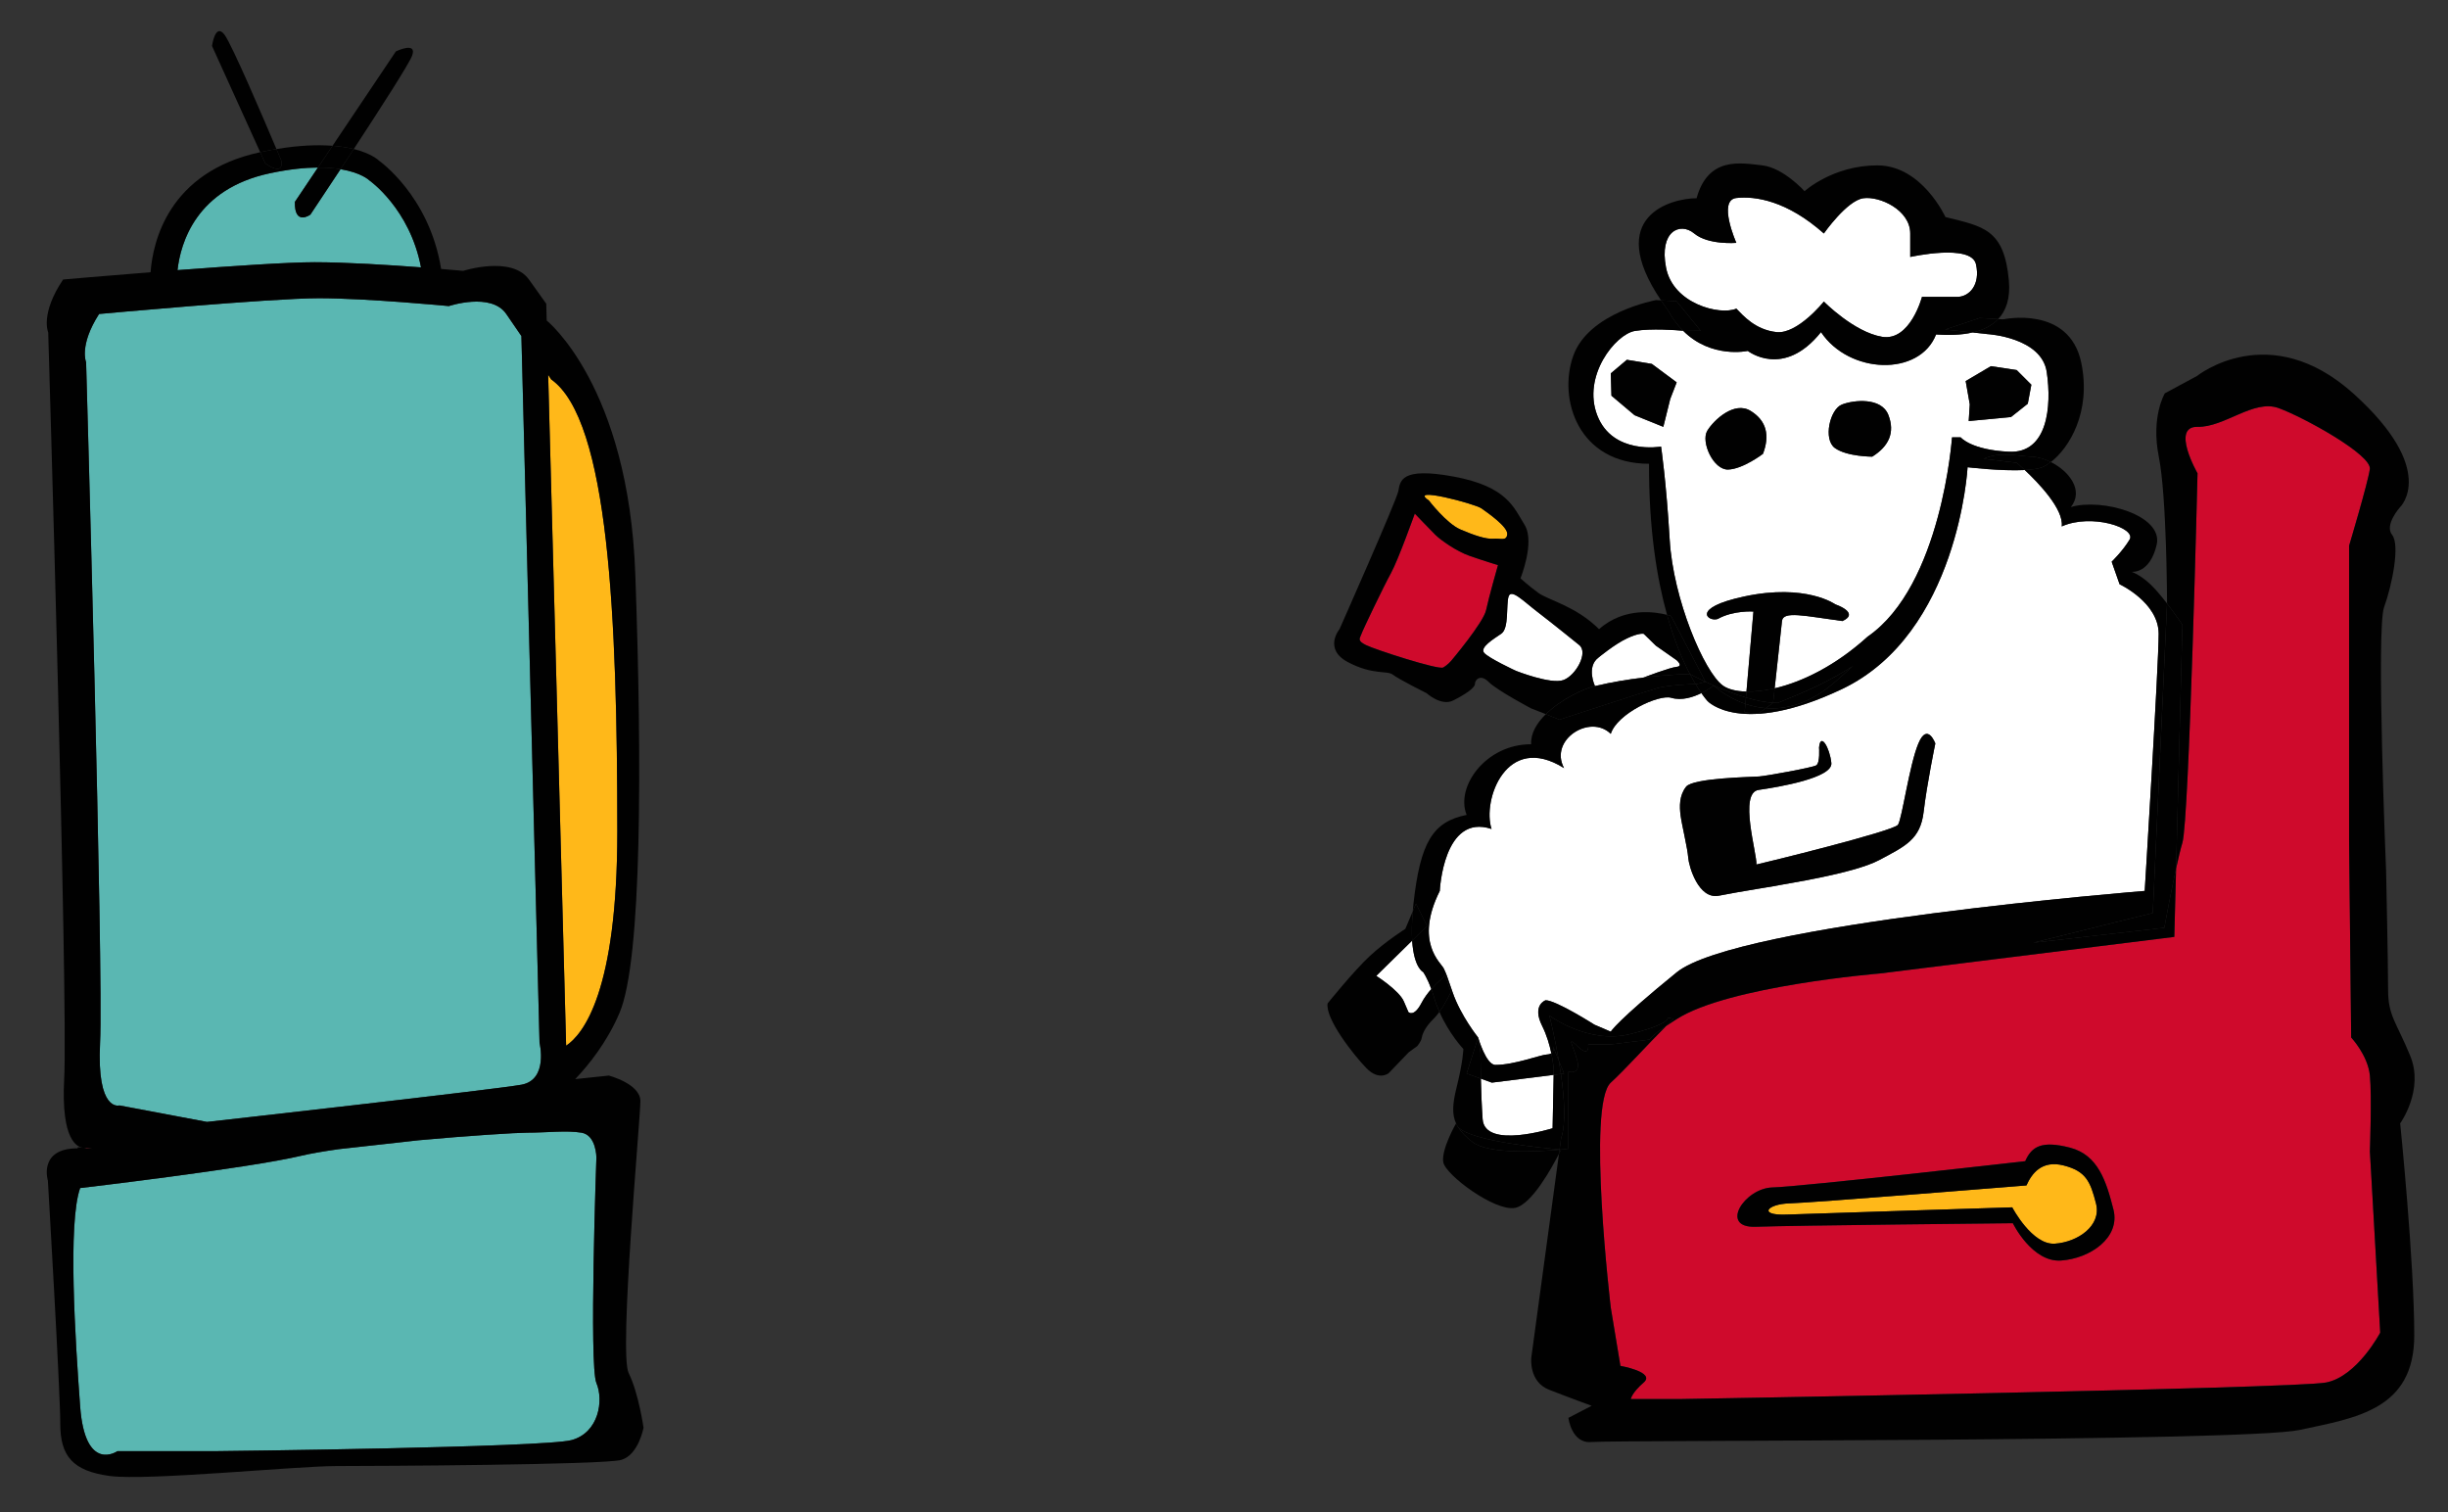 <?xml version="1.0" encoding="utf-8"?>
<!-- Generator: Adobe Illustrator 16.0.0, SVG Export Plug-In . SVG Version: 6.00 Build 0)  -->
<!DOCTYPE svg PUBLIC "-//W3C//DTD SVG 1.1//EN" "http://www.w3.org/Graphics/SVG/1.1/DTD/svg11.dtd">
<svg version="1.1" id="Layer_1" xmlns="http://www.w3.org/2000/svg" xmlns:xlink="http://www.w3.org/1999/xlink" x="0px" y="0px"
	 width="250px" height="154.449px" viewBox="0 0 250 154.449" enable-background="new 0 0 250 154.449" xml:space="preserve">
<rect x="0" y="0" width="250" height="154.449" fill="#333333" stroke="none"/>
<g>
	<g>
		<path fill="#FFFFFF" d="M143.362,102.251c0.472,1.098,0.472,1.098,0.472,1.098s0.552,0.572,1.329-0.918
			c0.282-0.543,0.652-1.029,1.007-1.434c-0.425-1.182-0.828-1.732-0.828-1.732s-0.94-0.4-1.127-3.215l-3.666,3.602
			C140.549,99.652,142.893,101.156,143.362,102.251z"/>
		<path fill="#FFFFFF" d="M177.322,31.517c0.703,0.718,1.931,2.155,4.09,2.396c2.157,0.242,4.848-3.118,4.848-3.118
			s3.065,3.118,5.944,3.599c2.879,0.477,4.076-4.076,4.076-4.076s2.396,0,3.598,0c1.199,0,2.396-1.201,1.917-3.335
			c-0.48-2.136-6.714-0.743-6.714-0.743s0,0,0-2.398s-3.118-3.835-4.796-3.597c-1.679,0.241-4.025,3.597-4.025,3.597
			c-3.786-3.356-7.007-3.835-8.938-3.622c-1.937,0.213,0,4.582,0,4.582s-2.863,0.24-4.303-0.959
			c-1.438-1.199-3.597-0.239-2.877,3.484C170.861,31.043,175.658,32.233,177.322,31.517z"/>
		<path fill="#FFFFFF" d="M157.029,62.498c-1.416-1.078-2.697-2.43-2.967-1.585c-0.271,0.845,0.067,3.245-0.743,3.797
			c-0.808,0.554-2.225,1.406-1.752,1.959c0.472,0.55,3.237,1.833,3.237,1.833s3.575,1.416,4.857,0.944
			c1.28-0.471,2.571-2.809,1.617-3.575C161.279,65.871,158.443,63.574,157.029,62.498z"/>
		<path fill="#FFB819" d="M145.915,51.1c0,0,1.809,2.361,3.225,2.966c1.415,0.607,2.63,1.013,3.372,0.945
			c0.739-0.068,1.347,0.287,1.415-0.464c0.067-0.75-1.956-2.153-2.631-2.632C150.623,51.436,143.707,49.617,145.915,51.1z"/>
		<path fill="#CF0A2C" d="M152.981,57.709c0,0-1.55-0.474-2.899-0.945c-1.349-0.471-2.968-1.62-3.507-2.159
			c-0.539-0.54-2.091-2.159-2.091-2.159s-1.684,4.721-2.429,6.071c-0.743,1.35-2.899,5.841-3.035,6.26
			c-0.134,0.418-0.472,0.622,0.473,1.093c0.944,0.472,7.417,2.562,7.891,2.293s0.811-0.675,0.811-0.675s3.306-3.914,3.575-5.192
			C152.039,61.014,152.981,57.709,152.981,57.709z"/>
		<path fill="#CF0A2C" d="M191.983,99.408c0,0-15.476,1.271-20.755,4.664c-0.326,0.209-0.695,0.447-1.068,0.693
			c-1.782,1.766-4.205,4.465-5.66,5.789c-2.469,2.24,0,22.986,0,22.986l0.984,5.938c0,0,3.603,0.635,2.379,1.697
			c-1.224,1.059-1.321,1.693-1.321,1.693h5.022c0,0,62.822-1.061,66.003-1.693c3.179-0.639,5.512-5.092,5.512-5.092l-1.055-18.508
			c0,0,0.208-5.66,0-7.742c-0.207-2.08-1.911-3.887-1.911-3.887l-0.214-20.109V55.731c0,0,1.908-6.359,2.12-7.827
			c0.213-1.465-6.784-5.318-9.329-6.235c-2.546-0.92-5.512,1.978-8.269,1.919c-2.754-0.061,0,4.744,0,4.744
			s-0.848,35.386-1.544,37.718c-0.192,0.643-0.418,1.598-0.646,2.637l-0.181,6.984L191.983,99.408z M210.479,128.72
			c-2.966,0.199-4.919-3.811-4.919-3.811s-22.501,0.225-26.258,0.363c-3.76,0.137-1.164-3.945,1.719-4.016
			c2.881-0.07,25.801-2.682,25.801-2.682c0.665-1.508,1.686-2.123,4.566-1.383c2.875,0.742,3.71,3.428,4.443,6.318
			C216.562,126.4,213.441,128.515,210.479,128.72z"/>
		<path fill="#FFFFFF" d="M175.42,63.207c-0.95,0.33-2.865-1.11,2.725-2.3c6.294-1.344,9.284,0.807,9.284,0.807
			s2.563,0.862,0.733,1.707c-3.839-0.517-6.063-1.062-6.177-0.012l-0.749,6.88c2.747-0.639,6.145-2.242,9.501-5.283
			c7.561-5.213,8.612-20.344,8.612-20.344h0.885c0,0,1.052,1.292,4.953,1.467c3.9,0.175,4.364-4.572,3.837-8.13
			c-0.526-3.558-6.032-3.878-6.032-3.878l-1.546-0.168c-1.208,0.275-2.541,0.287-3.728,0.202c-1.68,4.313-8.871,4.074-11.75-0.242
			c-3.837,4.797-7.476,1.919-7.476,1.919s-3.714,0.835-6.606-2.057c-0.717-0.064-3.245-0.259-4.923,0.019
			c-1.967,0.322-5.419,4.599-3.837,8.643c1.582,4.044,6.507,3.166,6.507,3.166s0.528,3.514,0.883,9.527
			c0.351,6.013,3.512,13.509,5.444,14.887c0.51,0.362,1.341,0.579,2.395,0.605l0.713-8.173
			C179.068,62.449,177.038,62.304,175.42,63.207z M203.318,37.392l2.631,0.396l1.501,1.499l-0.364,1.938l-1.714,1.361l-4.319,0.411
			l0.109-1.704l-0.419-2.379L203.318,37.392z M188.102,41.311c1.228-0.482,4.042-0.75,4.744,1.056
			c0.705,1.804,0.047,3.209-1.646,4.265c0,0-2.573,0.004-3.805-0.875C186.163,44.875,186.876,41.794,188.102,41.311z
			 M170.571,40.744l-0.706,2.845l-2.934-1.186l-2.364-1.995l-0.067-2.281l1.642-1.386l2.552,0.42l2.535,1.884L170.571,40.744z
			 M174.356,43.985c0.685-1.122,2.761-3.043,4.412-2.033c1.653,1.011,1.983,2.526,1.274,4.393c0,0-2.047,1.559-3.558,1.603
			C174.974,47.997,173.672,45.112,174.356,43.985z"/>
		<path fill="#FFFFFF" d="M151.232,110.15c0.029,1.242,0.083,2.74,0.181,4.135c0.221,3.111,7.146,0.928,7.146,0.928l0.109-5.451
			l-6.314,0.793L151.232,110.15z"/>
		<path fill="#FFFFFF" d="M148.897,115.083c-0.024-0.037-0.055-0.076-0.077-0.117C148.847,115.007,148.864,115.046,148.897,115.083z
			"/>
		<path fill="#FFFFFF" d="M152.71,108.746c1.925,0.01,4.617-1.037,5.267-1.064c0.211-0.008,0.349-0.059,0.45-0.127
			c-0.172-0.822-0.454-1.828-0.937-2.795c-1.069-2.139,0.354-2.617,0.354-2.617c1.069,0,4.991,2.496,4.991,2.496l1.665,0.713
			c0,0,0.592-1.068,6.729-6.057c6.134-4.99,47.798-8.316,47.798-8.316s1.425-23.048,1.425-26.255s-3.991-5.061-3.991-5.061
			l-0.809-2.302c0,0,1.12-1.071,1.833-2.259c0.712-1.188-3.887-2.711-6.932-1.344c0.23-1.748-2.393-4.463-3.772-5.758
			c-2.417,0.126-5.843-0.287-5.843-0.287s-0.912,16.986-12.836,22.657c-10.321,4.898-13.719,1.222-13.719,1.222
			s-0.247-0.266-0.631-0.813c-0.851,0.419-2.001,0.796-3.075,0.479c-1.278-0.375-5.53,1.614-6.177,3.682
			c-2.101-2.068-6.324,0.586-4.772,3.496c-5.901-3.703-8.377,3.297-7.402,6.217c-4.93-1.645-5.288,6.326-5.288,6.326
			c-2.625,5.248,0.145,7.352,0.411,7.93c0.282,0.613,0.282,0.613,0.894,2.406c0.827,2.418,2.613,4.633,2.613,4.633
			S151.752,108.742,152.71,108.746z M172.196,80.333c0.718-0.895,6.686-0.982,7.459-1.043c0.776-0.061,5.399-0.895,5.82-1.132
			c0.414-0.239,0.296-1.821,0.296-1.821c0.143-1.624,1.104,0.06,1.254,1.582c0.15,1.52-5.37,2.448-7.429,2.745
			c-2.06,0.299-0.134,6.574-0.225,7.619c0.687-0.148,14.048-3.41,14.465-4.066c0.419-0.656,1.152-6.09,2.078-8.296
			c0.924-2.206,1.729,0,1.729,0s-0.863,4.148-1.193,6.98c-0.328,2.836-1.908,3.521-4.532,4.924
			c-2.627,1.404-9.904,2.475-10.056,2.535c-0.148,0.061-4.234,0.686-6.323,1.105c-2.089,0.418-3.073-3.014-3.134-3.912
			c-0.059-0.893-0.654-3.34-0.774-4.264C171.51,82.365,171.481,81.23,172.196,80.333z"/>
		<path fill="#FFFFFF" d="M171.229,68.096c0.707-0.068,0-0.675,0-0.675l-2.126-1.489l-1.237-1.208c0,0-0.447-0.134-1.73,0.473
			c-1.28,0.609-2.898,1.957-2.898,1.957c-1.269,0.961-0.354,2.902-0.354,2.902c1.728-0.411,3.445-0.683,4.947-0.866l0.034-0.005
			C167.863,69.184,170.52,68.164,171.229,68.096z"/>
		<path fill="#FFB819" d="M210.759,119.015c-2.261-0.582-3.284,0.852-3.809,2.037c0,0-21.94,1.777-24.205,1.832
			c-2.267,0.061-3.256,1.252-0.304,1.145c2.953-0.107,23.057-0.74,23.057-0.74s2.021,3.869,4.35,3.711
			c2.331-0.156,4.782-1.82,4.209-4.09C213.479,120.642,213.021,119.597,210.759,119.015z"/>
		<path fill="#010101" d="M173.68,33.775l-1.584,0.019c0,0-0.084-0.007-0.209-0.019c2.893,2.892,6.606,2.057,6.606,2.057
			s3.639,2.877,7.476-1.919c2.879,4.316,10.07,4.555,11.75,0.242c1.187,0.084,2.52,0.073,3.728-0.202l-2.798-0.301l3.513-1.177
			l1.902,0.107c0.8-0.846,1.258-2.097,1.09-3.944c-0.48-5.275-2.64-5.515-6.477-6.473c0,0-2.396-5.275-6.953-5.277
			c-4.556,0-7.435,2.636-7.435,2.636s-2.157-2.393-4.315-2.636c-2.157-0.237-5.515-0.961-6.714,3.356
			c-2.534,0-9.456,1.791-3.626,10.43l1.586,0.086L173.68,33.775z M173.02,23.841c1.439,1.199,4.303,0.959,4.303,0.959
			s-1.937-4.368,0-4.582c1.931-0.213,5.151,0.266,8.938,3.622c0,0,2.347-3.356,4.025-3.597c1.678-0.238,4.796,1.199,4.796,3.597
			s0,2.398,0,2.398s6.233-1.394,6.714,0.743c0.479,2.134-0.718,3.335-1.917,3.335c-1.201,0-3.598,0-3.598,0
			s-1.197,4.553-4.076,4.076c-2.879-0.481-5.944-3.599-5.944-3.599s-2.69,3.36-4.848,3.118c-2.159-0.241-3.387-1.678-4.09-2.396
			c-1.664,0.716-6.461-0.474-7.18-4.191C169.423,23.602,171.581,22.642,173.02,23.841z"/>
		<path fill="#010101" d="M201.446,33.952l1.546,0.168c0,0,5.506,0.321,6.032,3.878c0.527,3.558,0.063,8.305-3.837,8.13
			c-3.901-0.175-4.953-1.467-4.953-1.467h-0.885c0,0-1.052,15.13-8.612,20.344c-3.356,3.041-6.754,4.644-9.501,5.283l-0.16,1.473
			c0.164,0.008,0.33,0.017,0.486,0.013c1.275-0.56,4.402-1.638,7.682-3.78c-0.596,0.54-1.193,1.083-1.84,1.642
			c-2.619,2.269-5.057,2.832-7.068,2.679l-0.764,0.557l-1.401-0.123l0.075-0.868c-1.989-0.681-3.22-1.868-3.226-1.874l-0.002-0.002
			c-0.002,0.002-0.521,0.404-1.267,0.773c0.384,0.547,0.631,0.813,0.631,0.813s3.397,3.676,13.719-1.222
			c11.924-5.671,12.836-22.657,12.836-22.657s3.426,0.413,5.843,0.287c-0.484-0.457-0.82-0.739-0.82-0.739l-3.382-0.405
			c1.694-0.781,3.568-0.268,4.872-0.223c0.646,0.024,1.342,0.226,1.992,0.551c1.839-1.405,4.152-5.076,3.109-10.13
			c-1.224-5.913-7.966-4.442-7.966-4.442l-0.522-0.028C203.387,33.298,202.465,33.722,201.446,33.952z"/>
		<path fill="#010101" d="M174.17,69.619h-0.002c0.261,0.125,0.545,0.252,0.851,0.386l0,0l0.002,0.002
			c0.967,0.424,2.121,0.878,3.282,1.222l0.053-0.607c-1.054-0.026-1.885-0.243-2.395-0.605c-1.933-1.378-5.094-8.875-5.444-14.887
			c-0.354-6.013-0.883-9.527-0.883-9.527s-4.925,0.878-6.507-3.166c-1.582-4.044,1.87-8.321,3.837-8.643
			c1.678-0.277,4.206-0.083,4.923-0.019c-0.539-0.54-1.054-1.194-1.506-2.023c-0.283-0.379-0.508-0.724-0.747-1.078l-0.511-0.028
			c0,0-6.874,1.24-8.456,5.688c-1.582,4.45,0.527,11.026,7.737,11.026c-0.022,6.65,0.8,11.701,1.841,15.428
			c0.239,0.062,0.41,0.115,0.41,0.115L174.17,69.619z"/>
		<path fill="#010101" d="M171.887,33.775c0.125,0.011,0.209,0.019,0.209,0.019l1.584-0.019l-2.46-3.015l-1.586-0.086
			c0.239,0.354,0.464,0.699,0.747,1.078C170.833,32.582,171.348,33.236,171.887,33.775z"/>
		<path fill="#010101" d="M198.648,33.651l2.798,0.301c1.019-0.23,1.94-0.654,2.617-1.371l-1.902-0.107L198.648,33.651z"/>
		<path fill="#010101" d="M181.985,63.408c0.113-1.05,2.338-0.505,6.177,0.012c1.83-0.845-0.733-1.707-0.733-1.707
			s-2.99-2.151-9.284-0.807c-5.59,1.19-3.675,2.63-2.725,2.3c1.618-0.903,3.648-0.758,3.648-0.758l-0.713,8.173
			c0.832,0.021,1.807-0.085,2.881-0.334L181.985,63.408z"/>
		<path fill="#010101" d="M178.171,72.749l1.401,0.123l0.764-0.557c-0.766-0.058-1.464-0.22-2.09-0.434L178.171,72.749z"/>
		<path fill="#010101" d="M181.236,70.288c-1.074,0.249-2.049,0.354-2.881,0.334l-0.053,0.607c0.96,0.285,1.916,0.488,2.773,0.532
			L181.236,70.288z"/>
		<path fill="#010101" d="M191.199,46.632c1.693-1.056,2.352-2.46,1.646-4.265c-0.702-1.807-3.517-1.539-4.744-1.056
			c-1.226,0.483-1.938,3.563-0.707,4.446C188.626,46.636,191.199,46.632,191.199,46.632z"/>
		<path fill="#010101" d="M176.485,47.948c1.511-0.043,3.558-1.603,3.558-1.603c0.709-1.867,0.379-3.382-1.274-4.393
			c-1.651-1.011-3.728,0.911-4.412,2.033C173.672,45.112,174.974,47.997,176.485,47.948z"/>
		<polygon fill="#010101" points="201.053,42.997 205.372,42.586 207.086,41.225 207.45,39.286 205.949,37.787 203.318,37.392 
			200.743,38.913 201.162,41.292 		"/>
		<polygon fill="#010101" points="166.142,36.741 164.5,38.127 164.567,40.408 166.932,42.403 169.865,43.589 170.571,40.744 
			171.229,39.045 168.693,37.161 		"/>
		<path fill="#010101" d="M146.17,100.998c-0.354,0.404-0.725,0.891-1.007,1.434c-0.777,1.49-1.329,0.918-1.329,0.918
			s0,0-0.472-1.098c-0.47-1.096-2.813-2.6-2.813-2.6l3.666-3.602c-0.052-0.789-0.04-1.779,0.063-2.996l-0.76,1.799
			c0,0-1.974,1.244-3.614,2.76c-1.639,1.514-4.323,4.85-4.323,4.85c-0.253,1.574,2.658,5.268,3.952,6.604
			c1.293,1.334,2.281,0.523,2.281,0.523l2.062-2.145l0.857-0.619c0,0,0.385-0.453,0.445-0.787c0.062-0.352,0.279-1.086,1.233-2.008
			c0.207-0.201,0.403-0.445,0.59-0.703c-0.213-0.484-0.413-0.988-0.567-1.537C146.349,101.482,146.26,101.246,146.17,100.998z"/>
		<path fill="#010101" d="M150.374,116.617c-0.688-0.535-1.157-1.023-1.477-1.533c-0.033-0.037-0.051-0.076-0.077-0.117
			c-0.045-0.08-0.085-0.164-0.122-0.25c-0.006,0.008-1.521,2.646-1.307,3.953c0.215,1.309,5.264,5.051,7.321,4.676
			c1.712-0.312,3.831-4.219,4.496-5.525l0.057-0.418C157.175,117.587,152.022,117.9,150.374,116.617z"/>
		<path fill="#010101" d="M158.427,107.554c-0.102,0.068-0.239,0.119-0.45,0.127c-0.649,0.027-3.342,1.074-5.267,1.064
			c-0.958-0.004-1.755-2.799-1.755-2.799l0.239,1.543c0,0,0.002,1.135,0.038,2.66l1.121,0.404l6.314-0.793l0.01-0.488
			C158.678,109.273,158.636,108.548,158.427,107.554z"/>
		<path fill="#010101" d="M172.405,87.552c0.061,0.898,1.045,4.33,3.134,3.912c2.089-0.42,6.175-1.045,6.323-1.105
			c0.151-0.061,7.429-1.131,10.056-2.535c2.624-1.402,4.204-2.088,4.532-4.924c0.33-2.832,1.193-6.98,1.193-6.98
			s-0.805-2.206-1.729,0c-0.926,2.206-1.659,7.64-2.078,8.296c-0.417,0.656-13.778,3.918-14.465,4.066
			c0.091-1.045-1.835-7.32,0.225-7.619c2.059-0.297,7.579-1.225,7.429-2.745c-0.149-1.522-1.111-3.206-1.254-1.582
			c0,0,0.118,1.582-0.296,1.821c-0.421,0.238-5.044,1.072-5.82,1.132c-0.773,0.061-6.741,0.148-7.459,1.043
			c-0.715,0.896-0.687,2.031-0.565,2.955C171.751,84.212,172.347,86.66,172.405,87.552z"/>
		<path fill="#010101" d="M163.236,67.153c0,0,1.618-1.348,2.898-1.957c1.283-0.607,1.73-0.473,1.73-0.473l1.237,1.208l2.126,1.489
			c0,0,0.707,0.607,0,0.675c-0.709,0.068-3.365,1.088-3.365,1.088l-0.034,0.005c2.732-0.332,4.746-0.362,4.746-0.362
			s0.006,0.002,0.006,0.004c-0.741-1.405-1.592-3.379-2.336-6.043c-1.094-0.283-4.339-0.862-6.942,1.463
			c-2.36-2.36-5.194-2.969-6.205-3.71c-1.011-0.741-1.819-1.482-1.819-1.482s1.51-3.714,0.417-5.466
			c-1.094-1.753-1.768-3.912-7.231-4.923c-5.464-1.012-5.462,0.473-5.663,1.486c-0.204,1.011-6.006,14.095-6.006,14.095
			s-1.688,2.023,0.875,3.373c2.564,1.35,3.98,0.807,4.588,1.282c0.608,0.471,3.438,1.887,3.438,1.887s1.485,1.352,2.7,0.743
			c1.212-0.609,2.227-1.282,2.227-1.688c0-0.404,0.539-1.079,1.416-0.2c0.877,0.875,4.331,2.696,4.331,2.696l1.499,0.586
			c1.52-1.497,3.813-2.592,5.013-2.877C162.882,70.055,161.968,68.114,163.236,67.153z M151.296,51.915
			c0.675,0.479,2.698,1.881,2.631,2.632c-0.068,0.75-0.676,0.396-1.415,0.464c-0.742,0.068-1.957-0.337-3.372-0.945
			c-1.416-0.605-3.225-2.966-3.225-2.966C143.707,49.617,150.623,51.436,151.296,51.915z M148.194,67.488
			c0,0-0.337,0.406-0.811,0.675s-6.946-1.821-7.891-2.293c-0.944-0.471-0.606-0.675-0.473-1.093c0.136-0.419,2.292-4.91,3.035-6.26
			c0.745-1.35,2.429-6.071,2.429-6.071s1.552,1.62,2.091,2.159c0.539,0.539,2.158,1.688,3.507,2.159
			c1.35,0.471,2.899,0.945,2.899,0.945s-0.942,3.305-1.212,4.587C151.5,63.574,148.194,67.488,148.194,67.488z M159.662,69.445
			c-1.282,0.472-4.857-0.944-4.857-0.944s-2.766-1.282-3.237-1.833c-0.473-0.553,0.944-1.405,1.752-1.959
			c0.811-0.553,0.472-2.953,0.743-3.797c0.27-0.845,1.551,0.507,2.967,1.585c1.414,1.077,4.25,3.373,4.25,3.373
			C162.233,66.636,160.942,68.974,159.662,69.445z"/>
		<path fill="#010101" d="M174.168,69.619h0.002l-3.515-6.716c0,0-0.171-0.053-0.41-0.115c0.744,2.664,1.595,4.638,2.336,6.043
			C172.6,68.84,173.222,69.178,174.168,69.619z"/>
		<path fill="#010101" d="M246.143,107.818c-1.438-3.492-2.261-4.07-2.261-6.762c0-2.688-0.205-12.139-0.205-12.139
			s-1.026-24.646-0.206-26.904c0.822-2.259,1.645-6.369,0.822-7.395c-0.822-1.026,0.822-2.839,0.822-2.839s3.9-3.747-4.726-11.546
			c-8.625-7.798-16.021-1.84-16.021-1.84l-3.286,1.772c0,0-1.438,2.387-0.616,6.467c0.82,4.078,0.843,14.963,0.843,14.997
			c0.873,1.131,1.568,2.172,1.568,2.172l-0.646,24.886c0.229-1.039,0.454-1.994,0.646-2.637c0.696-2.332,1.544-37.718,1.544-37.718
			s-2.754-4.804,0-4.744c2.757,0.059,5.723-2.839,8.269-1.919c2.545,0.917,9.542,4.77,9.329,6.235
			c-0.212,1.467-2.12,7.827-2.12,7.827v30.106l0.214,20.109c0,0,1.704,1.807,1.911,3.887c0.208,2.082,0,7.742,0,7.742l1.055,18.508
			c0,0-2.333,4.453-5.512,5.092c-3.181,0.633-66.003,1.693-66.003,1.693h-5.022c0,0,0.098-0.635,1.321-1.693
			c1.224-1.062-2.379-1.697-2.379-1.697l-0.984-5.938c0,0-2.469-20.746,0-22.986c1.455-1.324,3.878-4.023,5.66-5.789
			c-0.658,0.439-1.32,0.918-1.731,1.398l-3.929,0.49h-2.313c0,0,0.217,1.402-1.013,0.244c-1.231-1.158-0.583-0.316-0.121,1.305
			c0.464,1.621-0.882,1.232-0.882,1.232v5.793v2.082c0,0-0.283,0.035-0.751,0.078h0.004c0,0-0.081,0.168-0.215,0.432l-2.826,20.807
			c0,0-0.286,2.465,1.809,3.285c2.095,0.822,4.354,1.643,4.354,1.643l-2.374,1.232c0,0,0.32,2.67,2.374,2.467
			c2.053-0.205,66.548,0,72.3-1.232c5.751-1.234,11.707-2.057,11.707-9.654c0-7.6-1.437-21.652-1.437-21.652
			S247.579,111.308,246.143,107.818z"/>
		<path fill="#010101" d="M159.42,117.388c-0.045,0.004-0.104,0.01-0.154,0.014l-0.057,0.418c0.134-0.264,0.215-0.432,0.215-0.432
			H159.42z"/>
		<path fill="#010101" d="M148.82,114.966c0.022,0.041,0.053,0.08,0.077,0.117c1.353,1.5,9.205,2.197,10.372,2.291l0.154-1.137
			c0.515-1.465,0.338-4.096-0.017-6.57l-0.739,0.094l-0.109,5.451c0,0-6.925,2.184-7.146-0.928
			c-0.098-1.395-0.151-2.893-0.181-4.135l-1.45-0.521l1.173-3.682c0,0-1.786-2.215-2.613-4.633
			c-0.611-1.793-0.611-1.793-0.894-2.406c-0.267-0.578-3.036-2.682-0.411-7.93c0,0,0.358-7.971,5.288-6.326
			c-0.975-2.92,1.501-9.919,7.402-6.217c-1.552-2.909,2.672-5.563,4.772-3.496c0.646-2.068,4.898-4.057,6.177-3.682
			c1.074,0.317,2.225-0.06,3.075-0.479c-0.172-0.247-0.374-0.558-0.596-0.926c-0.557,0.019-2.793,0.108-3.851,0.402
			c-1.212,0.337-10.049,3.237-10.049,3.237l-1.316-0.532l-0.071-0.028c-0.923,0.907-1.56,1.959-1.499,3.071
			c-4.601-0.021-7.755,4.319-6.588,7.215c-3.477,0.693-4.736,2.82-5.432,9.076c-0.03,0.268-0.05,0.514-0.072,0.76l0.328-0.771
			l1.135,2.27l-1.526,1.498c0.187,2.814,1.127,3.215,1.127,3.215s0.403,0.551,0.828,1.732c0.622-0.705,1.201-1.148,1.201-1.148
			l0.193-0.318l0.604,1.764c0,0-0.492,1.107-1.165,2.033c1.001,2.281,2.441,3.789,2.441,3.789s0,1.16-0.691,3.939
			c-0.411,1.645-0.484,2.717-0.055,3.66v-0.002C148.711,114.802,148.766,114.884,148.82,114.966z"/>
		<path fill="#010101" d="M167.829,69.189c-1.502,0.183-3.22,0.455-4.947,0.866L167.829,69.189z"/>
		<path fill="#010101" d="M206.78,47.999c1.38,1.295,4.003,4.01,3.772,5.758c3.045-1.367,7.644,0.157,6.932,1.344
			c-0.713,1.188-1.833,2.259-1.833,2.259l0.809,2.302c0,0,3.991,1.854,3.991,5.061s-1.425,26.255-1.425,26.255
			s-41.664,3.326-47.798,8.316c-6.137,4.988-6.729,6.057-6.729,6.057l-1.665-0.713c0,0-3.922-2.496-4.991-2.496
			c0,0-1.423,0.479-0.354,2.617c0.482,0.967,0.765,1.973,0.937,2.795c0.368-0.244,0.151-0.754,0.151-0.754l0.612,1.506
			c-0.432-2.527-0.958-4.6-0.958-4.6s3.954,2.947,8.202,1.898c4.245-1.053,3.874-1.689,3.874-1.689l0.617,0.117
			c-0.236,0.217-0.494,0.465-0.766,0.732c0.373-0.246,0.742-0.484,1.068-0.693c5.279-3.393,20.755-4.664,20.755-4.664l30.067-3.736
			l0.181-6.984c-0.598,2.725-1.201,6.055-1.201,6.055l-13.388,1.525l12.208-3.035l1.459-31.6v-0.004
			c-0.364-0.471-0.758-0.958-1.148-1.395c-1.329-1.482-2.474-1.844-2.474-1.844s1.868,0.244,2.564-2.768
			c0.693-3.013-5.596-4.787-8.766-3.842c1.343-1.676-0.15-3.656-2.044-4.597c-0.311,0.235-0.612,0.428-0.876,0.53
			C208.144,47.875,207.506,47.959,206.78,47.999z"/>
		<path fill="#010101" d="M180.336,72.315c2.012,0.153,4.449-0.411,7.068-2.679c0.646-0.56,1.244-1.103,1.84-1.642
			c-3.279,2.142-6.406,3.22-7.682,3.78c-0.156,0.004-0.322-0.005-0.486-0.013l-0.002,0.015L180.336,72.315z"/>
		<path fill="#010101" d="M178.303,71.229c-1.161-0.343-2.315-0.797-3.282-1.222c0.006,0.006,1.236,1.193,3.226,1.874
			L178.303,71.229z"/>
		<path fill="#010101" d="M202.578,46.854l3.382,0.405c0,0,0.336,0.283,0.82,0.739c0.726-0.04,1.363-0.125,1.786-0.287
			c0.264-0.102,0.565-0.294,0.876-0.53c-0.65-0.325-1.346-0.526-1.992-0.551C206.146,46.586,204.272,46.074,202.578,46.854z"/>
		<path fill="#010101" d="M174.168,69.619l-0.882,0.23c0,0-0.048,0.002-0.13,0.003c0.222,0.368,0.424,0.679,0.596,0.926
			c0.746-0.369,1.265-0.771,1.267-0.773C174.713,69.872,174.429,69.744,174.168,69.619z"/>
		<polygon fill="#010101" points="175.019,70.005 175.019,70.005 175.021,70.007 		"/>
		<path fill="#010101" d="M180.336,72.315l0.738-0.539l0.002-0.015c-0.857-0.043-1.813-0.247-2.773-0.532l-0.057,0.652
			C178.872,72.095,179.57,72.257,180.336,72.315z"/>
		<path fill="#010101" d="M144.215,96.05l1.526-1.498l-1.135-2.27l-0.328,0.771C144.175,94.271,144.163,95.261,144.215,96.05z"/>
		<path fill="#010101" d="M147.564,99.531l-0.193,0.318c0,0-0.579,0.443-1.201,1.148c0.09,0.248,0.179,0.484,0.266,0.793
			c0.154,0.549,0.354,1.053,0.567,1.537c0.673-0.926,1.165-2.033,1.165-2.033L147.564,99.531z"/>
		<path fill="#010101" d="M148.897,115.083c0.319,0.51,0.788,0.998,1.477,1.533c1.648,1.283,6.801,0.971,8.892,0.785l0.004-0.027
			C158.103,117.281,150.25,116.583,148.897,115.083z"/>
		<path fill="#010101" d="M148.698,114.714v0.002c0.037,0.086,0.077,0.17,0.122,0.25
			C148.766,114.884,148.711,114.802,148.698,114.714z"/>
		<path fill="#010101" d="M158.578,106.8c0,0,0.217,0.51-0.151,0.754c0.209,0.994,0.251,1.719,0.251,1.719l-0.01,0.488l0.739-0.094
			c-0.067-0.465-0.142-0.916-0.217-1.361L158.578,106.8z"/>
		<path fill="#010101" d="M150.955,105.947l-1.173,3.682l1.45,0.521c-0.036-1.525-0.038-2.66-0.038-2.66L150.955,105.947z"/>
		<path fill="#010101" d="M159.257,73.492c0,0,8.837-2.9,10.049-3.237c1.058-0.294,3.294-0.383,3.851-0.402
			c-0.182-0.299-0.372-0.637-0.575-1.021c0-0.002-0.006-0.004-0.006-0.004s-2.014,0.03-4.746,0.362l-4.947,0.866
			c-1.199,0.285-3.493,1.38-5.013,2.877l0.071,0.028L159.257,73.492z"/>
		<path fill="#010101" d="M174.168,69.619c-0.946-0.441-1.568-0.779-1.587-0.788c0.203,0.384,0.394,0.722,0.575,1.021
			c0.082-0.001,0.13-0.003,0.13-0.003L174.168,69.619z"/>
		<path fill="#010101" d="M219.851,93.232l-12.208,3.035l13.388-1.525c0,0,0.604-3.33,1.201-6.055l0.646-24.886
			c0,0-0.695-1.041-1.568-2.172v0.004L219.851,93.232z"/>
		<path fill="#010101" d="M170.926,104.033l-0.617-0.117c0,0,0.371,0.637-3.874,1.689c-4.248,1.049-8.202-1.898-8.202-1.898
			s0.526,2.072,0.958,4.6l0.537,1.322l-0.32,0.039c0.354,2.475,0.531,5.105,0.017,6.57l-0.154,1.137
			c0.093,0.008,0.149,0.014,0.149,0.014c0.469-0.043,0.752-0.078,0.752-0.078v-2.082v-5.793c0,0,1.346,0.389,0.882-1.232
			c-0.462-1.621-1.11-2.463,0.121-1.305c1.229,1.158,1.013-0.244,1.013-0.244h2.313l3.929-0.49c0.411-0.48,1.073-0.959,1.731-1.398
			C170.432,104.498,170.689,104.25,170.926,104.033z"/>
		<path fill="#010101" d="M159.266,117.402c0.051-0.004,0.109-0.01,0.154-0.014c0,0-0.058-0.006-0.15-0.014L159.266,117.402z"/>
		<path fill="#010101" d="M159.19,108.306c0.075,0.445,0.149,0.896,0.217,1.361l0.32-0.039L159.19,108.306z"/>
		<path fill="#010101" d="M211.389,117.193c-2.881-0.74-3.901-0.125-4.566,1.383c0,0-22.92,2.611-25.801,2.682
			c-2.883,0.07-5.479,4.152-1.719,4.016c3.757-0.139,26.258-0.363,26.258-0.363s1.953,4.01,4.919,3.811
			c2.962-0.205,6.083-2.32,5.353-5.209C215.099,120.621,214.264,117.935,211.389,117.193z M209.848,127
			c-2.328,0.158-4.35-3.711-4.35-3.711s-20.104,0.633-23.057,0.74c-2.952,0.107-1.963-1.084,0.304-1.145
			c2.265-0.055,24.205-1.832,24.205-1.832c0.524-1.186,1.548-2.619,3.809-2.037c2.263,0.582,2.721,1.627,3.298,3.895
			C214.63,125.179,212.179,126.843,209.848,127z"/>
	</g>
	<g>
		<path fill="#FFB819" d="M63.043,84.91C63.041,63.084,62.18,42.9,56.292,38.745c-0.107-0.175-0.209-0.326-0.311-0.468l1.834,68.505
			C59.562,105.621,63.045,101.255,63.043,84.91z"/>
		<path fill="#5AB7B2" d="M10.219,106.482c-0.364,7.113,1.97,6.4,1.97,6.4l8.95,1.684c0,0,29.328-3.293,32.108-3.799
			c2.779-0.502,1.852-4.285,1.852-4.285l-1.852-72.164c0,0,0,0-1.544-2.253c-1.542-2.255-5.866-0.809-5.866-0.809
			s-8.335-0.803-13.273-0.803c-4.939,0-22.446,1.61-22.446,1.61c-2.066,3.219-1.327,4.923-1.327,4.923S10.583,99.373,10.219,106.482
			z"/>
		<path fill="#5AB7B2" d="M30.112,20.619l2.357-3.511c-1.318,0.008-2.93,0.168-4.885,0.581c-7.551,1.597-9.141,7.104-9.456,9.897
			c5.457-0.415,11.326-0.809,13.994-0.809c3.192,0,7.619,0.281,10.872,0.526c-1.139-6.009-5.285-8.89-5.285-8.89
			s-0.786-0.784-2.932-1.135c-1.727,2.615-3.077,4.636-3.077,4.636S30.062,23.117,30.112,20.619z"/>
		<path fill="#5AB7B2" d="M60.907,118.201c0,0,0-2.281-1.521-2.535c-1.52-0.256-3.548,0-5.575,0c-1.067,0-5.924,0.303-11.06,0.773
			c-2.638,0.297-5.43,0.607-8.135,0.906c-1.544,0.217-2.887,0.447-3.871,0.68c-5.322,1.27-22.559,3.295-22.559,3.295
			c-1.267,3.547-0.507,15.461,0,22.305c0.507,6.846,3.803,4.564,3.803,4.564s9.63,0,9.885,0c0.252,0,33.711-0.371,36.498-1.133
			c2.791-0.76,3.295-4.057,2.536-5.83S60.907,118.201,60.907,118.201z"/>
		<path fill="#CF0A2C" d="M8.811,117.197c0,0-0.092,0.025-0.241,0.02c0.294,0.035,0.583,0.076,0.907,0.1L8.811,117.197z"/>
		<path fill="#010101" d="M28.232,15.223c-1.248-2.955-4.54-10.66-5.306-11.68c-0.95-1.265-1.274,1.152-1.274,1.152l4.921,10.847
			c0.026-0.007,0.051-0.015,0.077-0.021C27.201,15.403,27.727,15.306,28.232,15.223z"/>
		<path fill="#010101" d="M65.4,112.443c0-1.773-3.226-2.609-3.226-2.609l-3.43,0.361c1.399-1.469,3.247-3.768,4.527-6.768
			c2.298-5.385,2.298-25.637,1.608-44.825c-0.69-19.181-9.041-25.868-9.048-25.874l-0.045-1.712c0,0,0,0-1.767-2.472
			c-1.765-2.472-6.712-0.886-6.712-0.886s-0.882-0.081-2.258-0.194c-1.199-7.502-6.377-11.084-6.377-11.084
			s-0.695-0.704-2.543-1.162c-0.463,0.709-0.92,1.403-1.352,2.059c2.146,0.351,2.932,1.135,2.932,1.135s4.146,2.881,5.285,8.89
			c-3.252-0.245-7.68-0.526-10.872-0.526c-2.668,0-8.537,0.394-13.994,0.809c0.315-2.792,1.904-8.3,9.456-9.897
			c1.955-0.413,3.567-0.573,4.885-0.581l1.489-2.219c-1.478-0.115-3.351-0.062-5.726,0.334c0.302,0.709,0.486,1.152,0.486,1.152
			s0.434,1.736-1.623,0.317l-0.522-1.15c-9.388,2.025-10.962,9.167-11.197,12.259c-4.929,0.39-8.932,0.743-8.932,0.743
			c-2.368,3.532-1.52,5.402-1.52,5.402s2.047,68.432,1.631,76.232c-0.332,6.254,1.314,6.988,1.981,7.035
			c-0.188-0.023-0.409-0.035-0.586-0.064c-0.008,0.043-0.012,0.072-0.019,0.115c-4.056,0-3.041,3.297-3.041,3.297
			s1.267,21.545,1.267,24.84s1.267,4.814,5.068,5.324c3.801,0.506,19.011-1.016,23.138-1.016c4.127,0,27.303-0.119,29.079-0.627
			c1.774-0.504,2.279-3.293,2.279-3.293s-0.507-3.549-1.52-5.578C63.188,138.183,65.4,114.216,65.4,112.443z M56.292,38.745
			c5.888,4.155,6.75,24.339,6.751,46.165c0.002,16.346-3.48,20.711-5.228,21.873L55.98,38.277
			C56.082,38.419,56.184,38.57,56.292,38.745z M10.119,32.063c0,0,17.506-1.61,22.446-1.61c4.938,0,13.273,0.803,13.273,0.803
			s4.323-1.446,5.866,0.809c1.544,2.253,1.544,2.253,1.544,2.253l1.852,72.164c0,0,0.928,3.783-1.852,4.285
			c-2.781,0.506-32.108,3.799-32.108,3.799l-8.95-1.684c0,0-2.334,0.713-1.97-6.4c0.364-7.109-1.427-69.496-1.427-69.496
			S8.053,35.282,10.119,32.063z M8.811,117.197l0.666,0.119c-0.324-0.023-0.613-0.064-0.907-0.1
			C8.718,117.222,8.811,117.197,8.811,117.197z M58.371,147.056c-2.787,0.762-36.246,1.133-36.498,1.133c-0.255,0-9.885,0-9.885,0
			s-3.296,2.281-3.803-4.564c-0.507-6.844-1.267-18.758,0-22.305c0,0,17.237-2.025,22.559-3.295c0.984-0.232,2.327-0.463,3.871-0.68
			c2.706-0.299,5.498-0.609,8.135-0.906c5.136-0.471,9.993-0.773,11.06-0.773c2.027,0,4.056-0.256,5.575,0
			c1.521,0.254,1.521,2.535,1.521,2.535s-0.76,21.252,0,23.025S61.162,146.296,58.371,147.056z"/>
		<path fill="#010101" d="M28.719,16.375c0,0-0.185-0.443-0.486-1.152c-0.505,0.083-1.031,0.181-1.582,0.298
			c-0.026,0.005-0.051,0.013-0.077,0.021l0.522,1.15C29.152,18.111,28.719,16.375,28.719,16.375z"/>
		<path fill="#010101" d="M30.112,20.619c-0.051,2.498,1.587,1.295,1.587,1.295s1.35-2.021,3.077-4.636
			c-0.645-0.106-1.403-0.175-2.308-0.17L30.112,20.619z"/>
		<path fill="#010101" d="M42.092,5.675c0.532-1.488-1.663-0.428-1.663-0.428l-6.471,9.642c0.849,0.066,1.576,0.181,2.17,0.33
			C38.827,11.105,41.806,6.476,42.092,5.675z"/>
		<path fill="#010101" d="M34.777,17.278c0.432-0.656,0.888-1.35,1.352-2.059c-0.594-0.149-1.321-0.264-2.17-0.33l-1.489,2.219
			C33.374,17.103,34.132,17.172,34.777,17.278z"/>
	</g>
</g>
</svg>
